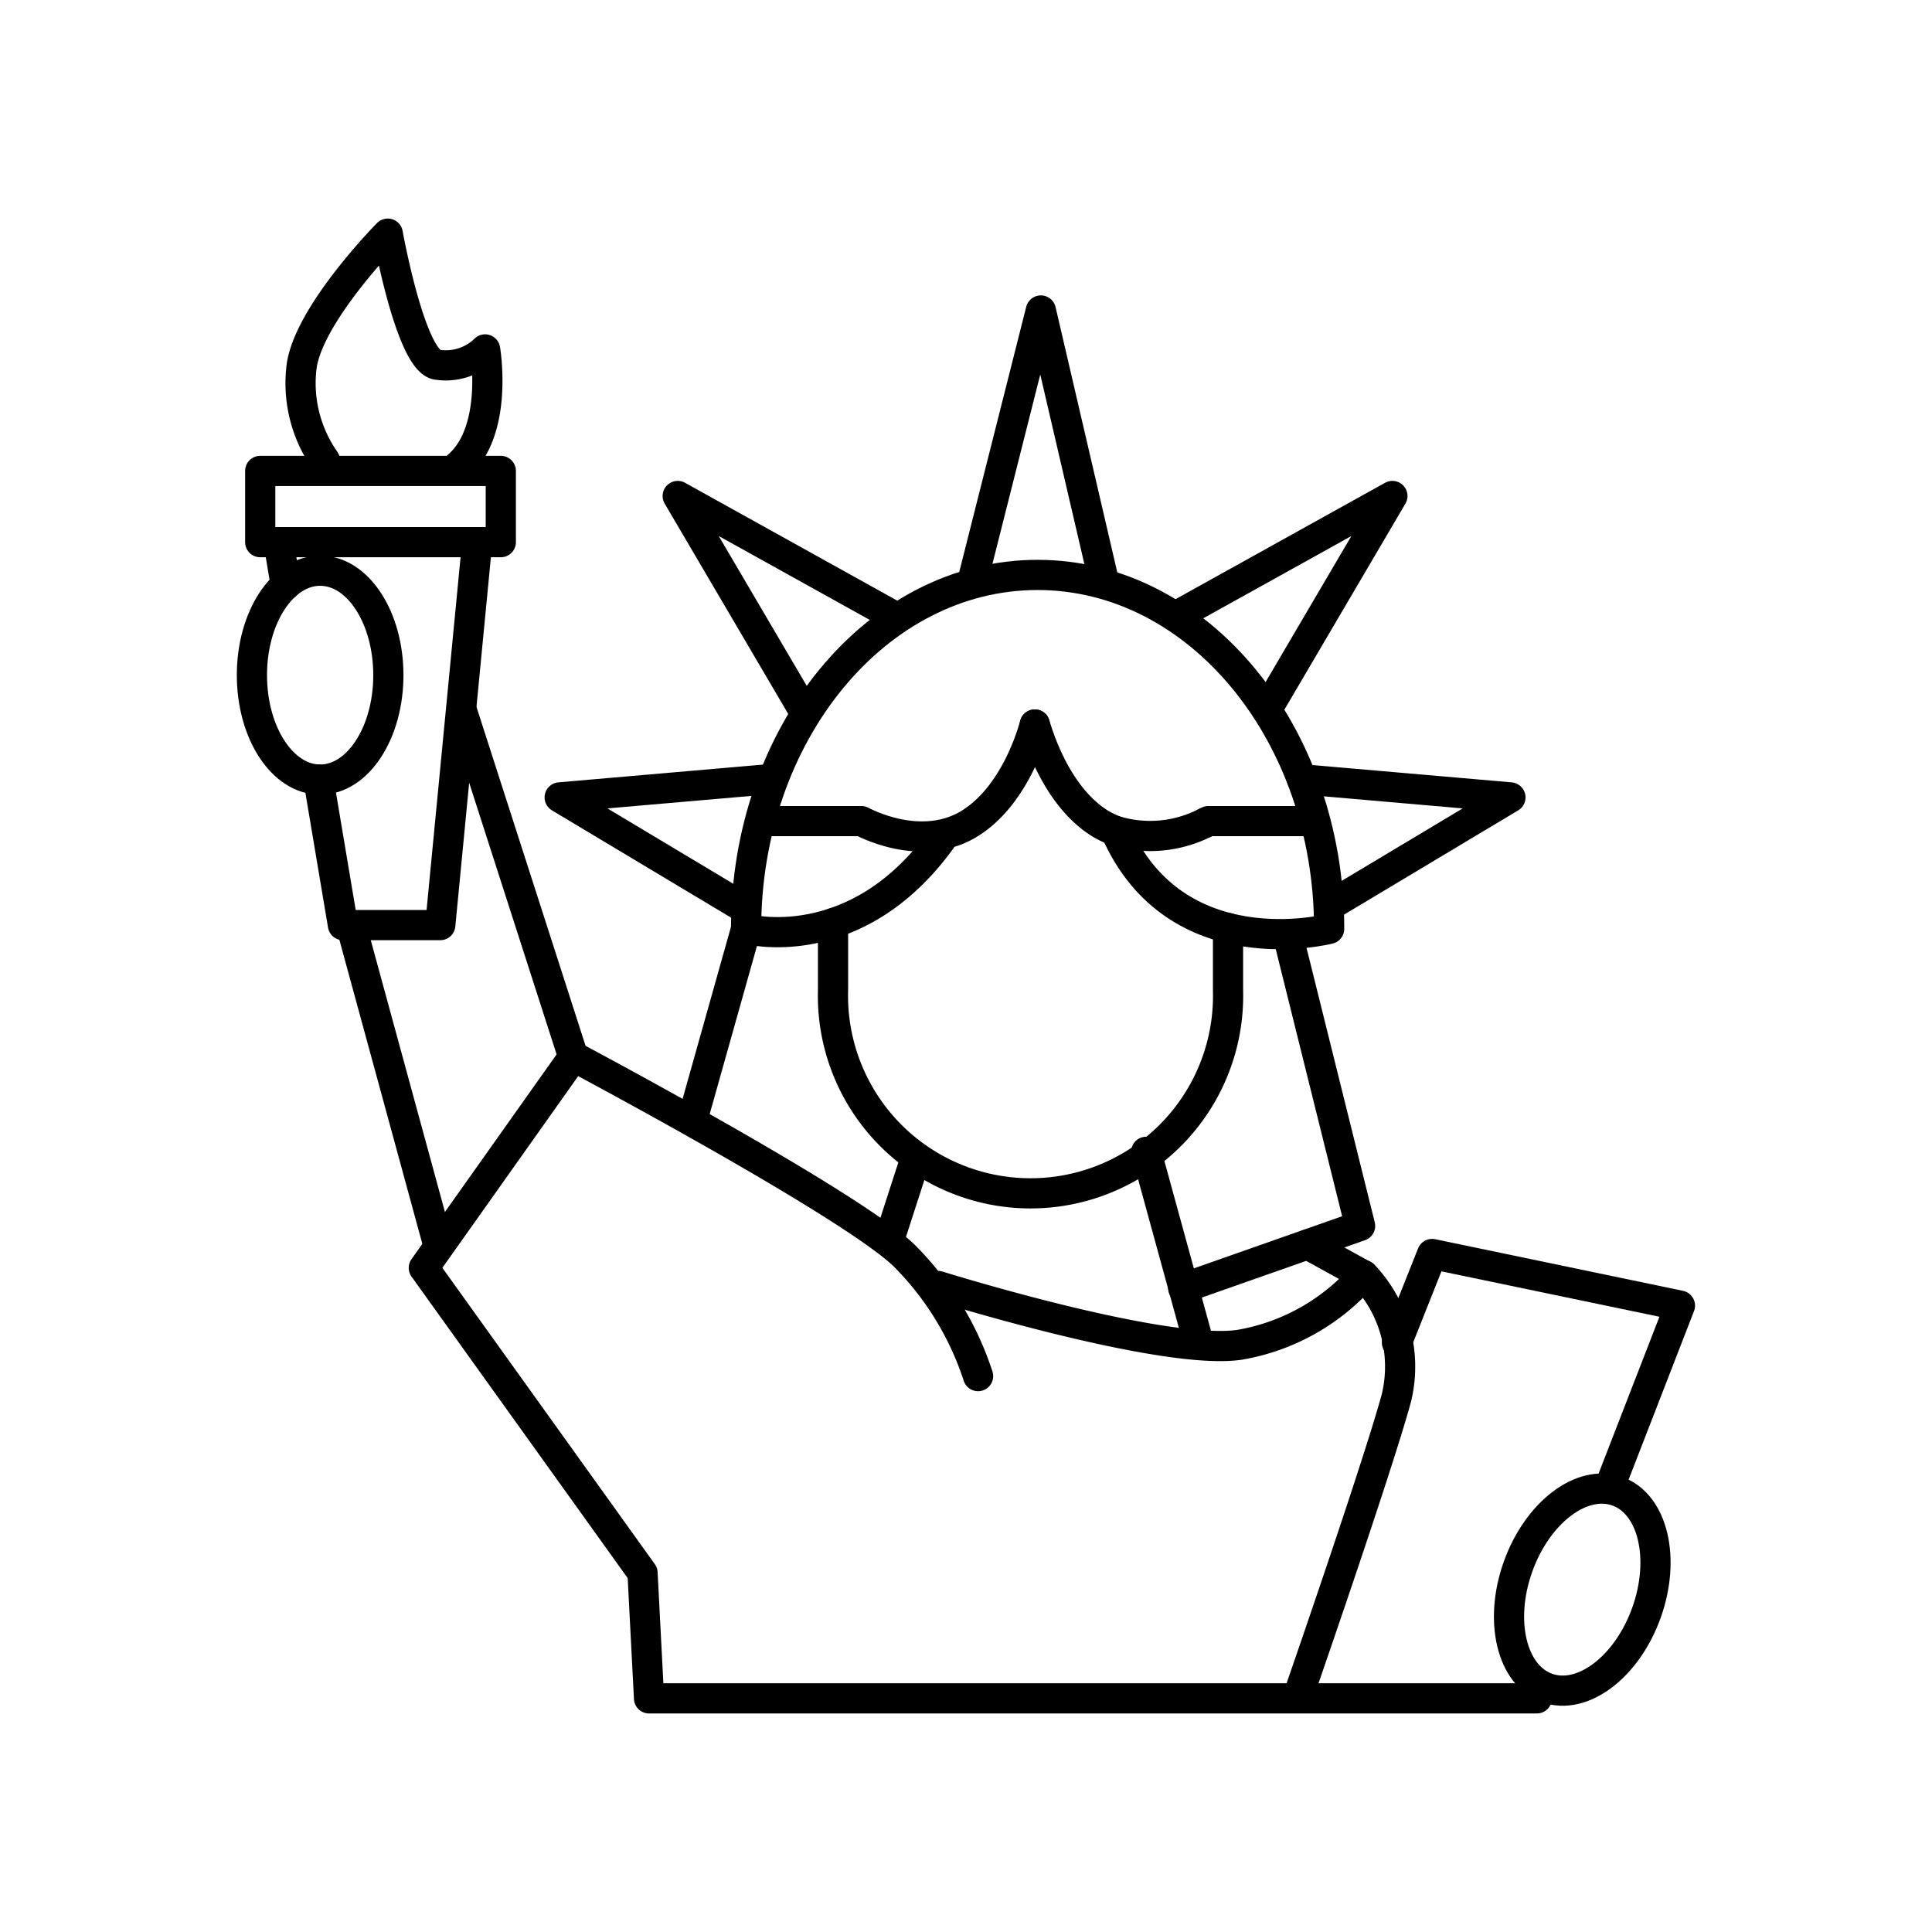     <svg stroke-width="2" stroke="currentColor" fill="none" stroke-linecap="round" stroke-linejoin="round"
        xmlns="http://www.w3.org/2000/svg" viewBox="0 0 128 128">
        <path d="M101.82,112.52H43l-.43-8.31L28.08,84,38,70S56.27,79.7,59.89,83.17a20.11,20.11,0,0,1,4.91,8" />
        <rect x="17.24" y="31.2" width="15.94" height="4.72" />
        <path
            d="M21.52,30.49A8.9,8.9,0,0,1,20,24.15c.6-3.52,5.69-8.67,5.69-8.67s1.47,8.18,3.2,8.67a3.73,3.73,0,0,0,3.25-1s.93,5.43-1.84,7.76" />
        <ellipse cx="21.21" cy="44.73" rx="4.52" ry="6.92" />
        <ellipse cx="104.83" cy="105.31" rx="6.92" ry="4.52" transform="translate(-29.6 168.63) rotate(-70.35)" />
        <line x1="18.93" y1="38.76" x2="18.49" y2="36.13" />
        <polyline points="21.1 51.65 22.72 61.29 29.17 61.29 31.61 35.97" />
        <polyline points="106.8 98.1 111.3 86.5 94.88 83.08 92.55 88.94" />
        <path
            d="M86,112.38s5.21-15,6.51-19.74a8.81,8.81,0,0,0-2.17-8.16,14,14,0,0,1-8.24,4.62c-5.13.73-19.95-3.9-19.95-3.9" />
        <line x1="23.31" y1="61.49" x2="28.95" y2="82.16" />
        <line x1="37.98" y1="70.02" x2="30.58" y2="47.03" />
        <line x1="79.84" y1="54.52" x2="79.84" y2="54.51" />
        <path
            d="M62.35,55.63c-5.71,7.88-12.92,5.91-12.92,5.91,0-12.95,8.65-23.45,19.31-23.45s19.32,10.5,19.32,23.45c0,0-10.17,2.62-14.15-6.49" />
        <polyline points="73.05 38.15 68.96 20.57 64.52 38.15" />
        <polyline points="59.07 40.73 44.9 32.86 53.1 46.82" />
        <polyline points="50.9 51.63 37.08 52.83 48.97 59.95" />
        <polyline points="78.08 40.73 92.25 32.86 84.05 46.82" />
        <polyline points="86.26 51.63 100.07 52.83 88.18 59.95" />
        <path d="M50.38,54.4h6.69s4,2.24,7.3.08c2.57-1.68,3.78-5,4.19-6.48" />
        <path d="M68.56,48c.43,1.44,1.64,4.8,4.2,6.48a5.85,5.85,0,0,0,1.15.57,8,8,0,0,0,5.93-.54l.22-.11h6.87" />
        <path d="M81.36,61.48v4.13a13.09,13.09,0,1,1-26.17,0V61.16" />
        <line x1="49.43" y1="61.54" x2="46.01" y2="73.7" />
        <line x1="58.88" y1="82.23" x2="60.68" y2="76.67" />
        <line x1="75.94" y1="76.31" x2="79.41" y2="88.96" />
        <polyline points="85.33 61.99 90.11 81.22 78.39 85.34" />
        <line x1="90.32" y1="84.48" x2="86.64" y2="82.45" />
    </svg>
